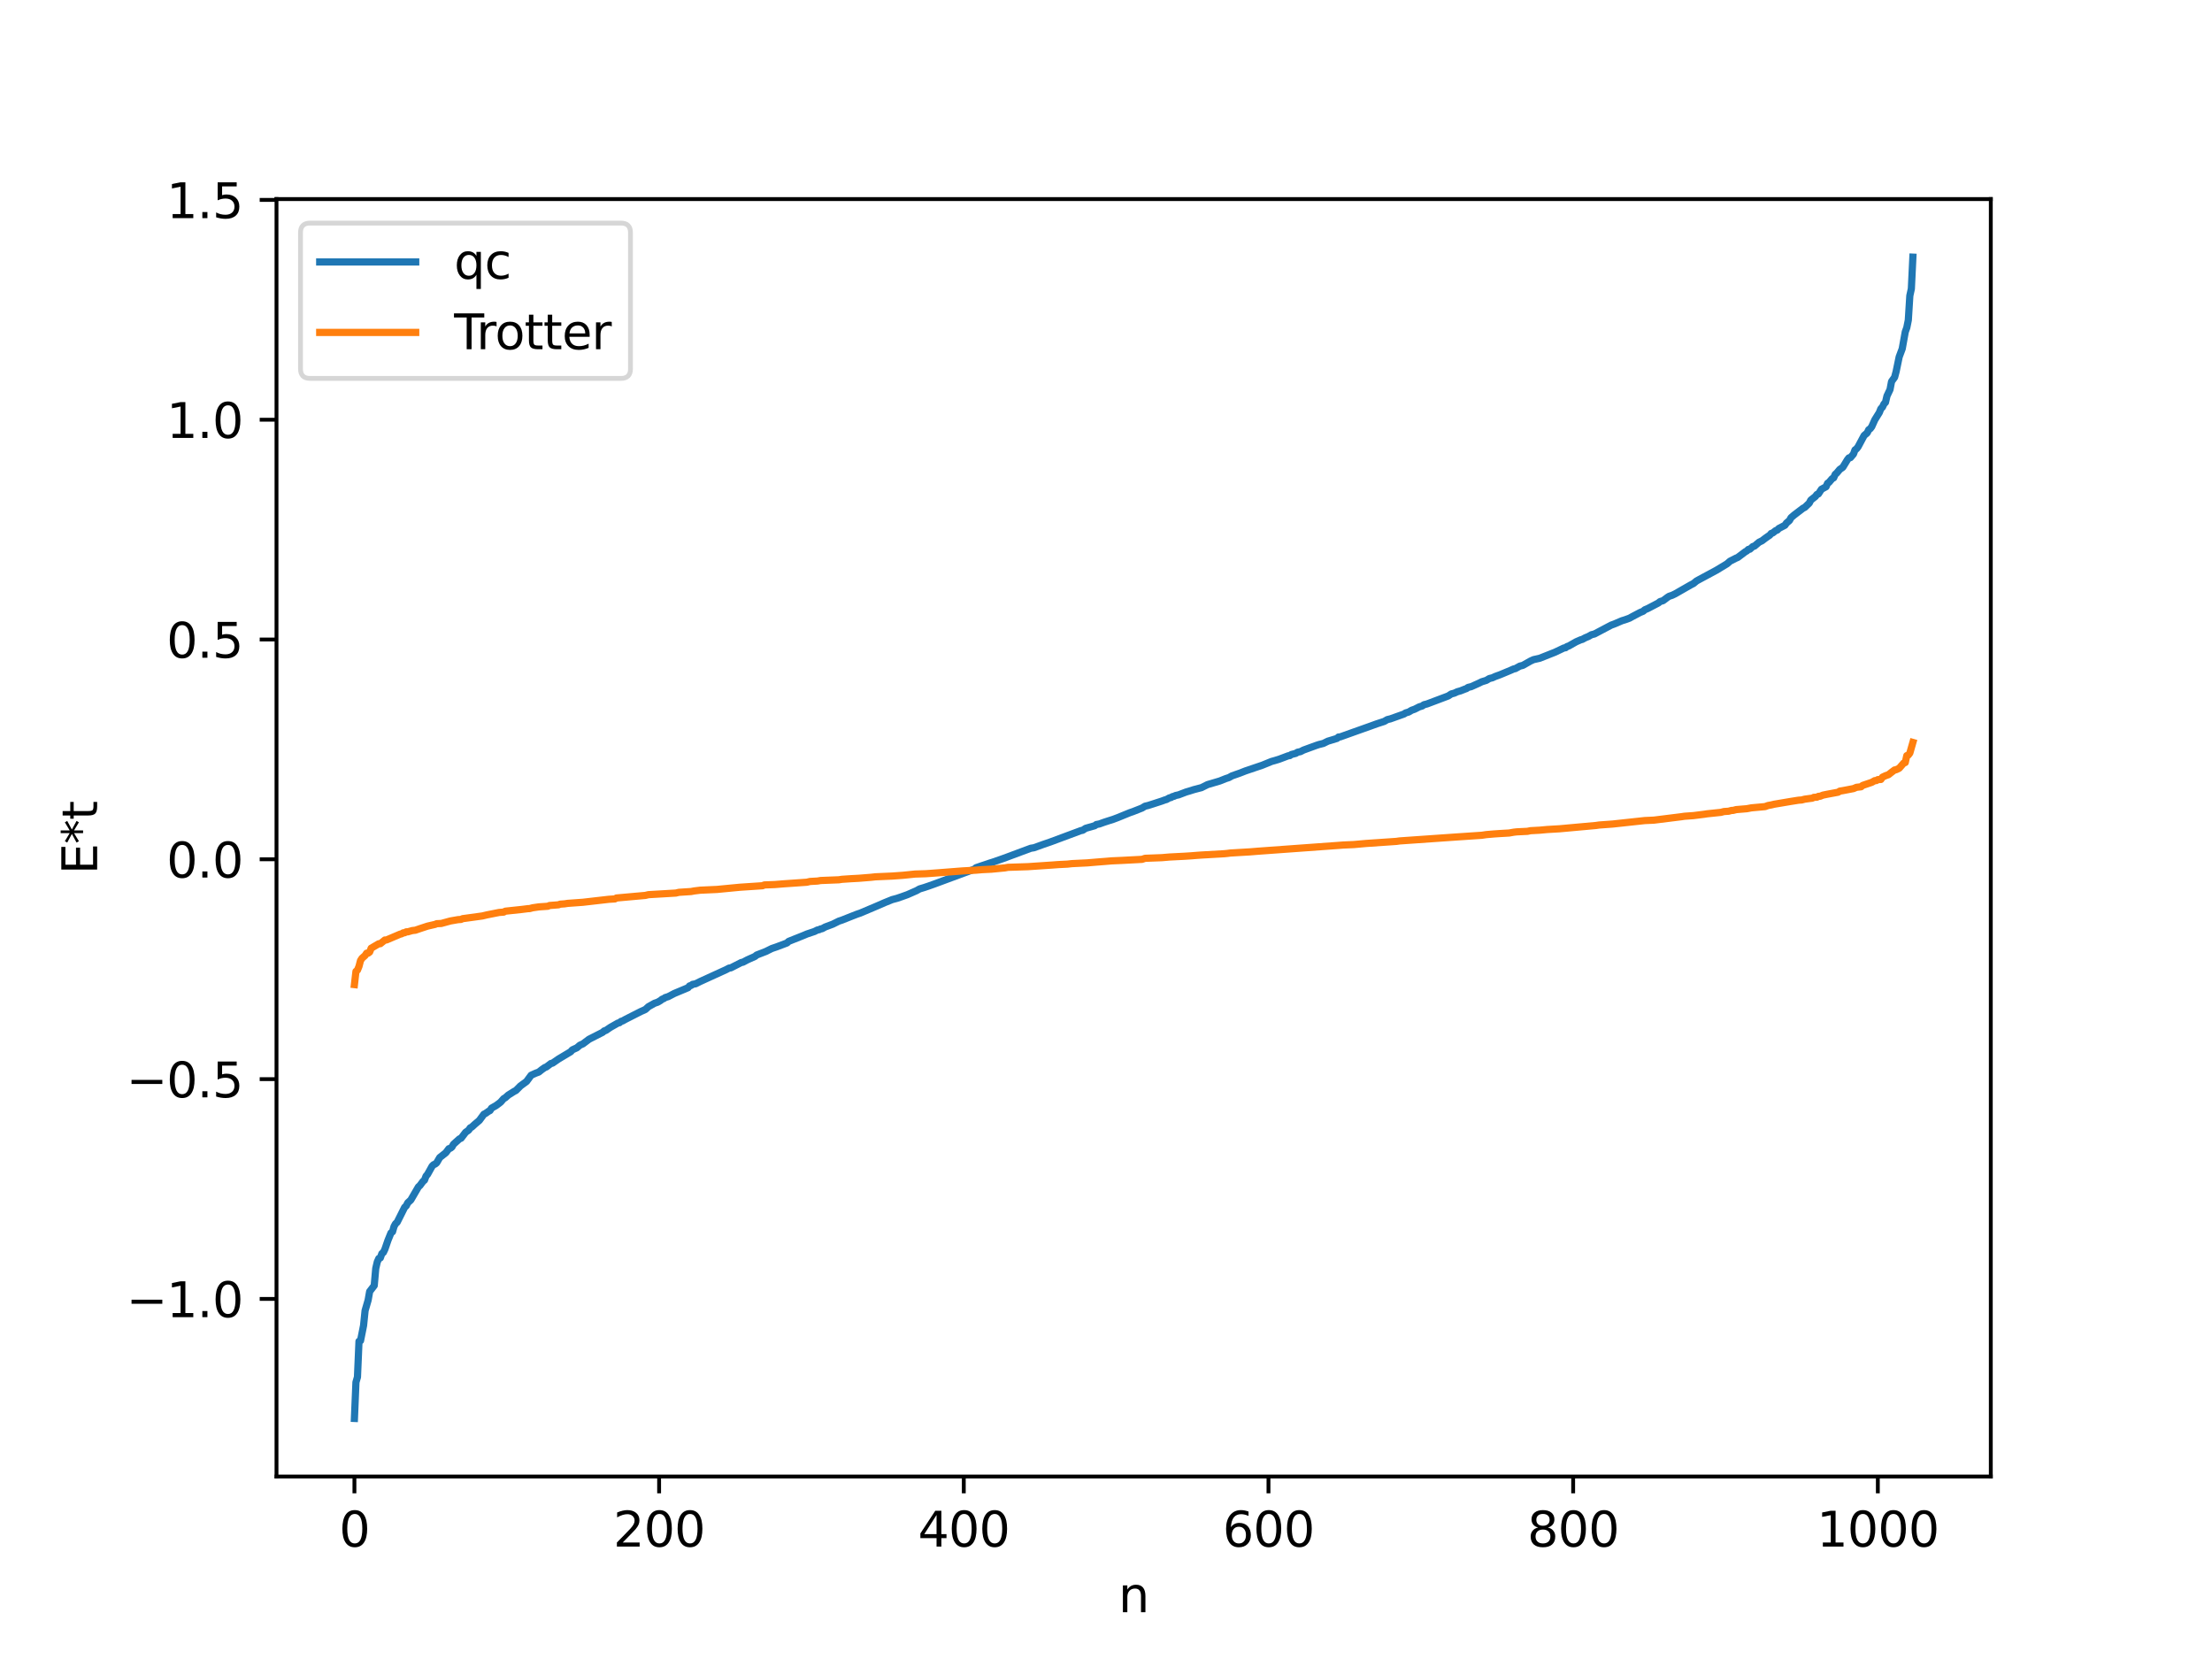 <?xml version="1.0" encoding="utf-8" standalone="no"?>
<!DOCTYPE svg PUBLIC "-//W3C//DTD SVG 1.1//EN"
  "http://www.w3.org/Graphics/SVG/1.1/DTD/svg11.dtd">
<svg xmlns:xlink="http://www.w3.org/1999/xlink" width="460.8pt" height="345.6pt" viewBox="0 0 460.8 345.6" xmlns="http://www.w3.org/2000/svg" version="1.1">
 <defs>
  <style type="text/css">*{stroke-linejoin: round; stroke-linecap: butt}</style>
 </defs>
 <g id="figure_1">
  <g id="patch_1">
   <path d="M 0 345.6 
L 460.8 345.6 
L 460.8 0 
L 0 0 
z
" style="fill: #ffffff"/>
  </g>
  <g id="axes_1">
   <g id="patch_2">
    <path d="M 57.6 307.584 
L 414.72 307.584 
L 414.72 41.472 
L 57.6 41.472 
z
" style="fill: #ffffff"/>
   </g>
   <g id="matplotlib.axis_1">
    <g id="xtick_1">
     <g id="line2d_1">
      <defs>
       <path id="mdf683f773d" d="M 0 0 
L 0 3.5 
" style="stroke: #000000; stroke-width: 0.8"/>
      </defs>
      <g>
       <use xlink:href="#mdf683f773d" x="73.833" y="307.584" style="stroke: #000000; stroke-width: 0.8"/>
      </g>
     </g>
     <g id="text_1">
      <!-- 0 -->
      <g transform="translate(70.651 322.182) scale(0.1 -0.1)">
       <defs>
        <path id="DejaVuSans-30" d="M 2034 4250 
Q 1547 4250 1301 3770 
Q 1056 3291 1056 2328 
Q 1056 1369 1301 889 
Q 1547 409 2034 409 
Q 2525 409 2770 889 
Q 3016 1369 3016 2328 
Q 3016 3291 2770 3770 
Q 2525 4250 2034 4250 
z
M 2034 4750 
Q 2819 4750 3233 4129 
Q 3647 3509 3647 2328 
Q 3647 1150 3233 529 
Q 2819 -91 2034 -91 
Q 1250 -91 836 529 
Q 422 1150 422 2328 
Q 422 3509 836 4129 
Q 1250 4750 2034 4750 
z
" transform="scale(0.016)"/>
       </defs>
       <use xlink:href="#DejaVuSans-30"/>
      </g>
     </g>
    </g>
    <g id="xtick_2">
     <g id="line2d_2">
      <g>
       <use xlink:href="#mdf683f773d" x="137.304" y="307.584" style="stroke: #000000; stroke-width: 0.8"/>
      </g>
     </g>
     <g id="text_2">
      <!-- 200 -->
      <g transform="translate(127.76 322.182) scale(0.1 -0.1)">
       <defs>
        <path id="DejaVuSans-32" d="M 1228 531 
L 3431 531 
L 3431 0 
L 469 0 
L 469 531 
Q 828 903 1448 1529 
Q 2069 2156 2228 2338 
Q 2531 2678 2651 2914 
Q 2772 3150 2772 3378 
Q 2772 3750 2511 3984 
Q 2250 4219 1831 4219 
Q 1534 4219 1204 4116 
Q 875 4013 500 3803 
L 500 4441 
Q 881 4594 1212 4672 
Q 1544 4750 1819 4750 
Q 2544 4750 2975 4387 
Q 3406 4025 3406 3419 
Q 3406 3131 3298 2873 
Q 3191 2616 2906 2266 
Q 2828 2175 2409 1742 
Q 1991 1309 1228 531 
z
" transform="scale(0.016)"/>
       </defs>
       <use xlink:href="#DejaVuSans-32"/>
       <use xlink:href="#DejaVuSans-30" x="63.623"/>
       <use xlink:href="#DejaVuSans-30" x="127.246"/>
      </g>
     </g>
    </g>
    <g id="xtick_3">
     <g id="line2d_3">
      <g>
       <use xlink:href="#mdf683f773d" x="200.775" y="307.584" style="stroke: #000000; stroke-width: 0.8"/>
      </g>
     </g>
     <g id="text_3">
      <!-- 400 -->
      <g transform="translate(191.231 322.182) scale(0.1 -0.1)">
       <defs>
        <path id="DejaVuSans-34" d="M 2419 4116 
L 825 1625 
L 2419 1625 
L 2419 4116 
z
M 2253 4666 
L 3047 4666 
L 3047 1625 
L 3713 1625 
L 3713 1100 
L 3047 1100 
L 3047 0 
L 2419 0 
L 2419 1100 
L 313 1100 
L 313 1709 
L 2253 4666 
z
" transform="scale(0.016)"/>
       </defs>
       <use xlink:href="#DejaVuSans-34"/>
       <use xlink:href="#DejaVuSans-30" x="63.623"/>
       <use xlink:href="#DejaVuSans-30" x="127.246"/>
      </g>
     </g>
    </g>
    <g id="xtick_4">
     <g id="line2d_4">
      <g>
       <use xlink:href="#mdf683f773d" x="264.246" y="307.584" style="stroke: #000000; stroke-width: 0.8"/>
      </g>
     </g>
     <g id="text_4">
      <!-- 600 -->
      <g transform="translate(254.702 322.182) scale(0.1 -0.1)">
       <defs>
        <path id="DejaVuSans-36" d="M 2113 2584 
Q 1688 2584 1439 2293 
Q 1191 2003 1191 1497 
Q 1191 994 1439 701 
Q 1688 409 2113 409 
Q 2538 409 2786 701 
Q 3034 994 3034 1497 
Q 3034 2003 2786 2293 
Q 2538 2584 2113 2584 
z
M 3366 4563 
L 3366 3988 
Q 3128 4100 2886 4159 
Q 2644 4219 2406 4219 
Q 1781 4219 1451 3797 
Q 1122 3375 1075 2522 
Q 1259 2794 1537 2939 
Q 1816 3084 2150 3084 
Q 2853 3084 3261 2657 
Q 3669 2231 3669 1497 
Q 3669 778 3244 343 
Q 2819 -91 2113 -91 
Q 1303 -91 875 529 
Q 447 1150 447 2328 
Q 447 3434 972 4092 
Q 1497 4750 2381 4750 
Q 2619 4750 2861 4703 
Q 3103 4656 3366 4563 
z
" transform="scale(0.016)"/>
       </defs>
       <use xlink:href="#DejaVuSans-36"/>
       <use xlink:href="#DejaVuSans-30" x="63.623"/>
       <use xlink:href="#DejaVuSans-30" x="127.246"/>
      </g>
     </g>
    </g>
    <g id="xtick_5">
     <g id="line2d_5">
      <g>
       <use xlink:href="#mdf683f773d" x="327.717" y="307.584" style="stroke: #000000; stroke-width: 0.8"/>
      </g>
     </g>
     <g id="text_5">
      <!-- 800 -->
      <g transform="translate(318.173 322.182) scale(0.1 -0.1)">
       <defs>
        <path id="DejaVuSans-38" d="M 2034 2216 
Q 1584 2216 1326 1975 
Q 1069 1734 1069 1313 
Q 1069 891 1326 650 
Q 1584 409 2034 409 
Q 2484 409 2743 651 
Q 3003 894 3003 1313 
Q 3003 1734 2745 1975 
Q 2488 2216 2034 2216 
z
M 1403 2484 
Q 997 2584 770 2862 
Q 544 3141 544 3541 
Q 544 4100 942 4425 
Q 1341 4750 2034 4750 
Q 2731 4750 3128 4425 
Q 3525 4100 3525 3541 
Q 3525 3141 3298 2862 
Q 3072 2584 2669 2484 
Q 3125 2378 3379 2068 
Q 3634 1759 3634 1313 
Q 3634 634 3220 271 
Q 2806 -91 2034 -91 
Q 1263 -91 848 271 
Q 434 634 434 1313 
Q 434 1759 690 2068 
Q 947 2378 1403 2484 
z
M 1172 3481 
Q 1172 3119 1398 2916 
Q 1625 2713 2034 2713 
Q 2441 2713 2670 2916 
Q 2900 3119 2900 3481 
Q 2900 3844 2670 4047 
Q 2441 4250 2034 4250 
Q 1625 4250 1398 4047 
Q 1172 3844 1172 3481 
z
" transform="scale(0.016)"/>
       </defs>
       <use xlink:href="#DejaVuSans-38"/>
       <use xlink:href="#DejaVuSans-30" x="63.623"/>
       <use xlink:href="#DejaVuSans-30" x="127.246"/>
      </g>
     </g>
    </g>
    <g id="xtick_6">
     <g id="line2d_6">
      <g>
       <use xlink:href="#mdf683f773d" x="391.188" y="307.584" style="stroke: #000000; stroke-width: 0.8"/>
      </g>
     </g>
     <g id="text_6">
      <!-- 1000 -->
      <g transform="translate(378.463 322.182) scale(0.1 -0.1)">
       <defs>
        <path id="DejaVuSans-31" d="M 794 531 
L 1825 531 
L 1825 4091 
L 703 3866 
L 703 4441 
L 1819 4666 
L 2450 4666 
L 2450 531 
L 3481 531 
L 3481 0 
L 794 0 
L 794 531 
z
" transform="scale(0.016)"/>
       </defs>
       <use xlink:href="#DejaVuSans-31"/>
       <use xlink:href="#DejaVuSans-30" x="63.623"/>
       <use xlink:href="#DejaVuSans-30" x="127.246"/>
       <use xlink:href="#DejaVuSans-30" x="190.869"/>
      </g>
     </g>
    </g>
    <g id="text_7">
     <!-- n -->
     <g transform="translate(232.991 335.861) scale(0.1 -0.1)">
      <defs>
       <path id="DejaVuSans-6e" d="M 3513 2113 
L 3513 0 
L 2938 0 
L 2938 2094 
Q 2938 2591 2744 2837 
Q 2550 3084 2163 3084 
Q 1697 3084 1428 2787 
Q 1159 2491 1159 1978 
L 1159 0 
L 581 0 
L 581 3500 
L 1159 3500 
L 1159 2956 
Q 1366 3272 1645 3428 
Q 1925 3584 2291 3584 
Q 2894 3584 3203 3211 
Q 3513 2838 3513 2113 
z
" transform="scale(0.016)"/>
      </defs>
      <use xlink:href="#DejaVuSans-6e"/>
     </g>
    </g>
   </g>
   <g id="matplotlib.axis_2">
    <g id="ytick_1">
     <g id="line2d_7">
      <defs>
       <path id="mdb4ae6c708" d="M 0 0 
L -3.5 0 
" style="stroke: #000000; stroke-width: 0.8"/>
      </defs>
      <g>
       <use xlink:href="#mdb4ae6c708" x="57.6" y="270.587" style="stroke: #000000; stroke-width: 0.8"/>
      </g>
     </g>
     <g id="text_8">
      <!-- −1.0 -->
      <g transform="translate(26.317 274.386) scale(0.1 -0.1)">
       <defs>
        <path id="DejaVuSans-2212" d="M 678 2272 
L 4684 2272 
L 4684 1741 
L 678 1741 
L 678 2272 
z
" transform="scale(0.016)"/>
        <path id="DejaVuSans-2e" d="M 684 794 
L 1344 794 
L 1344 0 
L 684 0 
L 684 794 
z
" transform="scale(0.016)"/>
       </defs>
       <use xlink:href="#DejaVuSans-2212"/>
       <use xlink:href="#DejaVuSans-31" x="83.789"/>
       <use xlink:href="#DejaVuSans-2e" x="147.412"/>
       <use xlink:href="#DejaVuSans-30" x="179.199"/>
      </g>
     </g>
    </g>
    <g id="ytick_2">
     <g id="line2d_8">
      <g>
       <use xlink:href="#mdb4ae6c708" x="57.6" y="224.798" style="stroke: #000000; stroke-width: 0.8"/>
      </g>
     </g>
     <g id="text_9">
      <!-- −0.5 -->
      <g transform="translate(26.317 228.597) scale(0.1 -0.1)">
       <defs>
        <path id="DejaVuSans-35" d="M 691 4666 
L 3169 4666 
L 3169 4134 
L 1269 4134 
L 1269 2991 
Q 1406 3038 1543 3061 
Q 1681 3084 1819 3084 
Q 2600 3084 3056 2656 
Q 3513 2228 3513 1497 
Q 3513 744 3044 326 
Q 2575 -91 1722 -91 
Q 1428 -91 1123 -41 
Q 819 9 494 109 
L 494 744 
Q 775 591 1075 516 
Q 1375 441 1709 441 
Q 2250 441 2565 725 
Q 2881 1009 2881 1497 
Q 2881 1984 2565 2268 
Q 2250 2553 1709 2553 
Q 1456 2553 1204 2497 
Q 953 2441 691 2322 
L 691 4666 
z
" transform="scale(0.016)"/>
       </defs>
       <use xlink:href="#DejaVuSans-2212"/>
       <use xlink:href="#DejaVuSans-30" x="83.789"/>
       <use xlink:href="#DejaVuSans-2e" x="147.412"/>
       <use xlink:href="#DejaVuSans-35" x="179.199"/>
      </g>
     </g>
    </g>
    <g id="ytick_3">
     <g id="line2d_9">
      <g>
       <use xlink:href="#mdb4ae6c708" x="57.6" y="179.01" style="stroke: #000000; stroke-width: 0.8"/>
      </g>
     </g>
     <g id="text_10">
      <!-- 0.0 -->
      <g transform="translate(34.697 182.809) scale(0.1 -0.1)">
       <use xlink:href="#DejaVuSans-30"/>
       <use xlink:href="#DejaVuSans-2e" x="63.623"/>
       <use xlink:href="#DejaVuSans-30" x="95.41"/>
      </g>
     </g>
    </g>
    <g id="ytick_4">
     <g id="line2d_10">
      <g>
       <use xlink:href="#mdb4ae6c708" x="57.6" y="133.221" style="stroke: #000000; stroke-width: 0.8"/>
      </g>
     </g>
     <g id="text_11">
      <!-- 0.5 -->
      <g transform="translate(34.697 137.021) scale(0.1 -0.1)">
       <use xlink:href="#DejaVuSans-30"/>
       <use xlink:href="#DejaVuSans-2e" x="63.623"/>
       <use xlink:href="#DejaVuSans-35" x="95.41"/>
      </g>
     </g>
    </g>
    <g id="ytick_5">
     <g id="line2d_11">
      <g>
       <use xlink:href="#mdb4ae6c708" x="57.6" y="87.433" style="stroke: #000000; stroke-width: 0.8"/>
      </g>
     </g>
     <g id="text_12">
      <!-- 1.0 -->
      <g transform="translate(34.697 91.232) scale(0.1 -0.1)">
       <use xlink:href="#DejaVuSans-31"/>
       <use xlink:href="#DejaVuSans-2e" x="63.623"/>
       <use xlink:href="#DejaVuSans-30" x="95.41"/>
      </g>
     </g>
    </g>
    <g id="ytick_6">
     <g id="line2d_12">
      <g>
       <use xlink:href="#mdb4ae6c708" x="57.6" y="41.645" style="stroke: #000000; stroke-width: 0.8"/>
      </g>
     </g>
     <g id="text_13">
      <!-- 1.5 -->
      <g transform="translate(34.697 45.444) scale(0.1 -0.1)">
       <use xlink:href="#DejaVuSans-31"/>
       <use xlink:href="#DejaVuSans-2e" x="63.623"/>
       <use xlink:href="#DejaVuSans-35" x="95.41"/>
      </g>
     </g>
    </g>
    <g id="text_14">
     <!-- E*t -->
     <g transform="translate(20.238 182.148) rotate(-90) scale(0.1 -0.1)">
      <defs>
       <path id="DejaVuSans-45" d="M 628 4666 
L 3578 4666 
L 3578 4134 
L 1259 4134 
L 1259 2753 
L 3481 2753 
L 3481 2222 
L 1259 2222 
L 1259 531 
L 3634 531 
L 3634 0 
L 628 0 
L 628 4666 
z
" transform="scale(0.016)"/>
       <path id="DejaVuSans-2a" d="M 3009 3897 
L 1888 3291 
L 3009 2681 
L 2828 2375 
L 1778 3009 
L 1778 1831 
L 1422 1831 
L 1422 3009 
L 372 2375 
L 191 2681 
L 1313 3291 
L 191 3897 
L 372 4206 
L 1422 3572 
L 1422 4750 
L 1778 4750 
L 1778 3572 
L 2828 4206 
L 3009 3897 
z
" transform="scale(0.016)"/>
       <path id="DejaVuSans-74" d="M 1172 4494 
L 1172 3500 
L 2356 3500 
L 2356 3053 
L 1172 3053 
L 1172 1153 
Q 1172 725 1289 603 
Q 1406 481 1766 481 
L 2356 481 
L 2356 0 
L 1766 0 
Q 1100 0 847 248 
Q 594 497 594 1153 
L 594 3053 
L 172 3053 
L 172 3500 
L 594 3500 
L 594 4494 
L 1172 4494 
z
" transform="scale(0.016)"/>
      </defs>
      <use xlink:href="#DejaVuSans-45"/>
      <use xlink:href="#DejaVuSans-2a" x="63.184"/>
      <use xlink:href="#DejaVuSans-74" x="113.184"/>
     </g>
    </g>
   </g>
   <g id="line2d_13">
    <path d="M 73.833 295.488 
L 74.15 287.953 
L 74.467 286.858 
L 74.785 279.411 
L 75.102 279.306 
L 75.737 276.125 
L 76.054 273.022 
L 76.689 270.839 
L 77.006 269.044 
L 77.958 267.81 
L 78.276 264.234 
L 78.593 262.881 
L 78.91 262.165 
L 79.228 262.048 
L 79.545 261.152 
L 79.862 260.908 
L 80.18 260.239 
L 80.815 258.397 
L 81.449 256.833 
L 81.767 256.602 
L 82.084 255.495 
L 82.401 254.916 
L 82.719 254.645 
L 84.305 251.486 
L 84.623 251.21 
L 84.94 250.565 
L 85.575 249.985 
L 86.844 247.8 
L 87.162 247.25 
L 87.479 246.968 
L 88.114 246.11 
L 88.431 245.842 
L 88.748 245.01 
L 89.066 244.637 
L 90.018 242.933 
L 90.335 242.622 
L 90.653 242.491 
L 90.97 242.231 
L 91.605 241.136 
L 92.874 240.136 
L 93.509 239.291 
L 93.826 239.194 
L 94.143 238.949 
L 94.461 238.377 
L 95.73 237.237 
L 96.048 237.121 
L 97 235.874 
L 97.634 235.426 
L 97.952 234.952 
L 98.269 234.792 
L 98.904 234.212 
L 99.856 233.403 
L 100.808 232.109 
L 101.125 231.963 
L 101.76 231.511 
L 102.077 231.352 
L 102.395 230.845 
L 103.347 230.302 
L 103.981 229.837 
L 104.299 229.581 
L 104.934 228.854 
L 105.251 228.69 
L 105.886 228.123 
L 107.155 227.327 
L 107.472 227.178 
L 108.424 226.215 
L 109.694 225.285 
L 110.646 223.993 
L 111.598 223.565 
L 112.233 223.332 
L 112.867 222.825 
L 113.502 222.381 
L 113.82 222.267 
L 114.772 221.542 
L 115.089 221.482 
L 116.358 220.606 
L 118.897 219.087 
L 119.215 218.711 
L 119.849 218.421 
L 120.167 218.278 
L 120.801 217.736 
L 121.436 217.451 
L 122.705 216.497 
L 125.562 215.042 
L 125.879 214.75 
L 126.196 214.67 
L 127.148 214.021 
L 128.735 213.117 
L 129.053 213.051 
L 129.37 212.771 
L 129.687 212.686 
L 130.322 212.333 
L 133.496 210.72 
L 134.448 210.292 
L 135.082 209.71 
L 136.352 208.999 
L 136.986 208.782 
L 137.621 208.413 
L 137.939 208.144 
L 138.256 208.04 
L 138.573 207.813 
L 139.208 207.614 
L 140.477 206.953 
L 143.334 205.755 
L 143.651 205.38 
L 143.968 205.288 
L 144.286 205.057 
L 144.92 204.939 
L 145.872 204.46 
L 151.267 201.997 
L 151.902 201.658 
L 152.22 201.635 
L 154.441 200.501 
L 154.758 200.449 
L 155.71 199.944 
L 157.297 199.232 
L 157.615 198.953 
L 159.519 198.217 
L 160.788 197.589 
L 161.74 197.266 
L 163.962 196.43 
L 164.279 196.111 
L 167.453 194.846 
L 168.087 194.573 
L 169.674 194.043 
L 170.309 193.722 
L 170.626 193.688 
L 170.943 193.509 
L 171.261 193.468 
L 171.896 193.114 
L 173.482 192.519 
L 174.752 191.887 
L 175.386 191.68 
L 177.608 190.797 
L 178.56 190.428 
L 179.195 190.216 
L 182.686 188.738 
L 184.272 188.046 
L 185.859 187.403 
L 186.811 187.15 
L 187.763 186.829 
L 189.033 186.374 
L 190.937 185.537 
L 191.572 185.177 
L 192.524 184.891 
L 193.476 184.57 
L 194.745 184.116 
L 202.996 181.057 
L 203.314 180.762 
L 206.17 179.798 
L 206.805 179.601 
L 209.026 178.828 
L 214.739 176.705 
L 215.373 176.605 
L 216.325 176.267 
L 217.277 175.922 
L 218.864 175.376 
L 225.211 173.015 
L 225.529 172.969 
L 226.163 172.553 
L 228.067 172.01 
L 228.385 171.766 
L 229.02 171.645 
L 229.972 171.3 
L 230.924 170.99 
L 231.876 170.69 
L 232.828 170.332 
L 235.367 169.295 
L 236.001 169.08 
L 237.905 168.33 
L 238.54 167.942 
L 239.175 167.797 
L 240.127 167.494 
L 242.031 166.876 
L 242.666 166.639 
L 242.983 166.559 
L 243.618 166.205 
L 243.935 166.15 
L 244.253 165.939 
L 244.57 165.887 
L 244.887 165.72 
L 245.522 165.584 
L 247.109 164.98 
L 247.743 164.798 
L 248.696 164.495 
L 250.282 164.081 
L 251.552 163.447 
L 254.091 162.699 
L 255.36 162.192 
L 255.995 161.988 
L 256.629 161.633 
L 258.216 161.077 
L 259.486 160.584 
L 262.977 159.402 
L 264.881 158.623 
L 265.515 158.451 
L 266.467 158.159 
L 268.372 157.442 
L 268.689 157.406 
L 269.006 157.178 
L 269.958 156.934 
L 270.276 156.709 
L 270.91 156.58 
L 271.545 156.252 
L 274.084 155.324 
L 274.719 155.111 
L 275.671 154.871 
L 276.623 154.401 
L 277.258 154.21 
L 278.527 153.823 
L 278.844 153.528 
L 279.162 153.519 
L 282.018 152.498 
L 285.509 151.257 
L 286.778 150.795 
L 288.365 150.28 
L 289 149.906 
L 289.634 149.754 
L 292.491 148.737 
L 292.808 148.518 
L 293.443 148.332 
L 294.077 147.958 
L 294.712 147.735 
L 295.664 147.25 
L 296.299 147.063 
L 296.616 146.81 
L 297.251 146.653 
L 301.694 144.981 
L 302.329 144.562 
L 302.963 144.393 
L 303.598 144.099 
L 304.233 143.924 
L 305.185 143.548 
L 305.502 143.44 
L 305.82 143.199 
L 306.454 143.051 
L 308.041 142.342 
L 308.676 142.024 
L 309.628 141.734 
L 310.262 141.351 
L 310.897 141.194 
L 311.532 140.901 
L 312.484 140.56 
L 314.705 139.632 
L 315.34 139.348 
L 315.658 139.295 
L 316.61 138.766 
L 317.244 138.604 
L 318.831 137.704 
L 319.466 137.414 
L 320.735 137.132 
L 323.274 136.126 
L 323.909 135.878 
L 325.813 134.973 
L 326.13 134.941 
L 326.448 134.68 
L 326.765 134.593 
L 328.352 133.692 
L 329.304 133.277 
L 329.621 133.198 
L 330.256 132.852 
L 330.891 132.594 
L 331.525 132.228 
L 332.16 132.067 
L 335.651 130.221 
L 336.286 129.992 
L 337.872 129.313 
L 338.507 129.118 
L 339.459 128.775 
L 340.094 128.419 
L 341.681 127.584 
L 342.315 127.328 
L 342.633 127.032 
L 343.267 126.766 
L 345.489 125.6 
L 345.806 125.319 
L 346.441 125.132 
L 347.393 124.419 
L 347.71 124.219 
L 348.345 124.005 
L 348.98 123.699 
L 352.153 121.881 
L 352.788 121.55 
L 353.423 121.023 
L 354.058 120.677 
L 357.548 118.797 
L 359.77 117.453 
L 360.405 116.903 
L 361.674 116.26 
L 361.991 116.135 
L 363.578 114.94 
L 363.896 114.769 
L 364.213 114.453 
L 364.53 114.411 
L 365.165 113.839 
L 365.482 113.768 
L 366.434 112.958 
L 367.069 112.646 
L 367.704 112.157 
L 368.339 111.709 
L 368.656 111.504 
L 368.973 111.124 
L 369.291 111.025 
L 369.925 110.525 
L 370.243 110.424 
L 370.56 110.086 
L 371.829 109.425 
L 372.147 108.966 
L 372.781 108.428 
L 373.099 107.848 
L 373.734 107.303 
L 375.638 105.852 
L 375.955 105.713 
L 376.907 104.797 
L 377.224 104.181 
L 378.177 103.428 
L 378.494 103.01 
L 378.811 102.889 
L 379.446 101.918 
L 380.398 101.398 
L 380.715 100.676 
L 381.033 100.466 
L 381.667 99.711 
L 381.985 99.546 
L 382.302 98.823 
L 382.62 98.549 
L 383.254 97.79 
L 383.889 97.35 
L 384.841 95.788 
L 385.158 95.384 
L 385.476 95.333 
L 386.11 94.589 
L 386.428 93.726 
L 386.745 93.5 
L 387.062 93.094 
L 388.332 90.721 
L 388.967 90.186 
L 389.284 89.525 
L 389.601 89.309 
L 389.919 88.881 
L 390.553 87.463 
L 391.505 85.93 
L 391.823 85.127 
L 392.14 84.831 
L 392.458 84.155 
L 392.775 83.831 
L 393.092 82.49 
L 393.727 81.145 
L 394.044 79.473 
L 394.679 78.598 
L 394.996 77.411 
L 395.631 74.352 
L 396.266 72.653 
L 396.9 69.14 
L 397.218 68.257 
L 397.535 66.695 
L 397.853 61.602 
L 398.17 60.162 
L 398.487 53.568 
L 398.487 53.568 
" clip-path="url(#p5508dad221)" style="fill: none; stroke: #1f77b4; stroke-width: 1.5; stroke-linecap: square"/>
   </g>
   <g id="line2d_14">
    <path d="M 73.833 205.109 
L 74.15 202.362 
L 74.467 202.093 
L 74.785 201.312 
L 75.102 200.097 
L 75.42 199.615 
L 76.054 199.052 
L 76.372 198.565 
L 76.689 198.565 
L 77.006 198.323 
L 77.324 197.527 
L 78.91 196.598 
L 79.228 196.589 
L 80.18 195.818 
L 80.497 195.818 
L 83.353 194.602 
L 83.671 194.533 
L 83.988 194.325 
L 84.305 194.307 
L 84.623 194.12 
L 84.94 194.12 
L 85.892 193.851 
L 86.527 193.781 
L 87.479 193.453 
L 89.066 192.929 
L 90.653 192.565 
L 90.97 192.422 
L 91.922 192.376 
L 93.826 191.855 
L 95.413 191.578 
L 96.048 191.535 
L 96.365 191.373 
L 97 191.291 
L 100.491 190.81 
L 101.443 190.583 
L 103.981 190.081 
L 104.934 190.007 
L 105.251 189.818 
L 108.742 189.446 
L 110.011 189.286 
L 110.329 189.277 
L 110.963 189.108 
L 112.233 188.922 
L 114.137 188.788 
L 114.454 188.634 
L 116.358 188.487 
L 116.676 188.356 
L 117.628 188.285 
L 118.262 188.187 
L 121.436 187.958 
L 126.831 187.339 
L 128.1 187.259 
L 128.418 187.07 
L 134.448 186.53 
L 135.082 186.375 
L 140.795 186.04 
L 141.429 185.887 
L 143.968 185.722 
L 144.603 185.6 
L 145.872 185.445 
L 149.363 185.285 
L 154.124 184.829 
L 158.884 184.512 
L 159.201 184.351 
L 161.423 184.266 
L 163.01 184.134 
L 168.087 183.783 
L 168.722 183.628 
L 170.309 183.538 
L 170.943 183.427 
L 174.752 183.277 
L 175.386 183.177 
L 177.291 183.049 
L 178.877 182.965 
L 181.416 182.761 
L 182.368 182.655 
L 185.859 182.5 
L 188.081 182.341 
L 189.033 182.245 
L 190.62 182.081 
L 192.841 182.011 
L 193.793 181.944 
L 195.38 181.828 
L 200.458 181.433 
L 203.314 181.272 
L 204.583 181.163 
L 206.487 181.071 
L 209.343 180.797 
L 209.978 180.68 
L 214.104 180.546 
L 219.181 180.203 
L 220.451 180.108 
L 222.355 180.014 
L 223.307 179.907 
L 226.481 179.753 
L 228.702 179.566 
L 230.289 179.443 
L 231.558 179.334 
L 233.78 179.235 
L 237.905 179.017 
L 238.54 178.802 
L 242.031 178.669 
L 243.618 178.533 
L 246.791 178.37 
L 248.061 178.288 
L 249.33 178.186 
L 250.282 178.118 
L 255.043 177.846 
L 255.677 177.783 
L 256.312 177.7 
L 260.438 177.456 
L 262.024 177.326 
L 278.844 176.109 
L 279.796 176.036 
L 282.018 175.938 
L 284.557 175.71 
L 290.904 175.277 
L 291.539 175.183 
L 303.281 174.366 
L 308.676 174.003 
L 309.628 173.863 
L 311.215 173.727 
L 312.484 173.642 
L 314.388 173.531 
L 315.34 173.361 
L 315.975 173.288 
L 318.196 173.18 
L 318.831 173.047 
L 320.735 172.945 
L 322.322 172.799 
L 324.861 172.652 
L 332.477 171.961 
L 333.112 171.866 
L 335.968 171.659 
L 342.633 170.937 
L 344.537 170.85 
L 350.249 170.138 
L 350.884 170.042 
L 352.788 169.904 
L 355.01 169.624 
L 355.644 169.527 
L 358.5 169.229 
L 359.135 169.059 
L 360.087 168.997 
L 360.722 168.824 
L 361.039 168.821 
L 361.674 168.656 
L 363.896 168.47 
L 364.848 168.289 
L 367.386 168.059 
L 367.704 168.028 
L 368.339 167.795 
L 368.973 167.686 
L 369.608 167.533 
L 373.099 166.944 
L 374.686 166.693 
L 375.32 166.649 
L 375.955 166.481 
L 377.224 166.31 
L 377.542 166.275 
L 377.859 166.102 
L 378.494 166.073 
L 378.811 165.891 
L 379.129 165.889 
L 379.763 165.636 
L 380.715 165.442 
L 382.937 165.028 
L 383.254 164.805 
L 383.889 164.704 
L 386.11 164.279 
L 386.745 164.01 
L 387.697 163.901 
L 388.015 163.62 
L 389.919 162.976 
L 390.553 162.616 
L 390.871 162.61 
L 391.188 162.407 
L 391.823 162.375 
L 392.14 161.902 
L 392.775 161.602 
L 393.41 161.377 
L 394.044 160.873 
L 394.679 160.397 
L 394.996 160.349 
L 395.631 160.047 
L 396.583 158.952 
L 396.9 158.855 
L 397.218 157.412 
L 397.535 157.299 
L 397.853 156.883 
L 398.487 154.665 
L 398.487 154.665 
" clip-path="url(#p5508dad221)" style="fill: none; stroke: #ff7f0e; stroke-width: 1.5; stroke-linecap: square"/>
   </g>
   <g id="patch_3">
    <path d="M 57.6 307.584 
L 57.6 41.472 
" style="fill: none; stroke: #000000; stroke-width: 0.8; stroke-linejoin: miter; stroke-linecap: square"/>
   </g>
   <g id="patch_4">
    <path d="M 414.72 307.584 
L 414.72 41.472 
" style="fill: none; stroke: #000000; stroke-width: 0.8; stroke-linejoin: miter; stroke-linecap: square"/>
   </g>
   <g id="patch_5">
    <path d="M 57.6 307.584 
L 414.72 307.584 
" style="fill: none; stroke: #000000; stroke-width: 0.8; stroke-linejoin: miter; stroke-linecap: square"/>
   </g>
   <g id="patch_6">
    <path d="M 57.6 41.472 
L 414.72 41.472 
" style="fill: none; stroke: #000000; stroke-width: 0.8; stroke-linejoin: miter; stroke-linecap: square"/>
   </g>
   <g id="legend_1">
    <g id="patch_7">
     <path d="M 64.6 78.828 
L 129.342 78.828 
Q 131.342 78.828 131.342 76.828 
L 131.342 48.472 
Q 131.342 46.472 129.342 46.472 
L 64.6 46.472 
Q 62.6 46.472 62.6 48.472 
L 62.6 76.828 
Q 62.6 78.828 64.6 78.828 
z
" style="fill: #ffffff; opacity: 0.8; stroke: #cccccc; stroke-linejoin: miter"/>
    </g>
    <g id="line2d_15">
     <path d="M 66.6 54.57 
L 76.6 54.57 
L 86.6 54.57 
" style="fill: none; stroke: #1f77b4; stroke-width: 1.5; stroke-linecap: square"/>
    </g>
    <g id="text_15">
     <!-- qc -->
     <g transform="translate(94.6 58.07) scale(0.1 -0.1)">
      <defs>
       <path id="DejaVuSans-71" d="M 947 1747 
Q 947 1113 1208 752 
Q 1469 391 1925 391 
Q 2381 391 2643 752 
Q 2906 1113 2906 1747 
Q 2906 2381 2643 2742 
Q 2381 3103 1925 3103 
Q 1469 3103 1208 2742 
Q 947 2381 947 1747 
z
M 2906 525 
Q 2725 213 2448 61 
Q 2172 -91 1784 -91 
Q 1150 -91 751 415 
Q 353 922 353 1747 
Q 353 2572 751 3078 
Q 1150 3584 1784 3584 
Q 2172 3584 2448 3432 
Q 2725 3281 2906 2969 
L 2906 3500 
L 3481 3500 
L 3481 -1331 
L 2906 -1331 
L 2906 525 
z
" transform="scale(0.016)"/>
       <path id="DejaVuSans-63" d="M 3122 3366 
L 3122 2828 
Q 2878 2963 2633 3030 
Q 2388 3097 2138 3097 
Q 1578 3097 1268 2742 
Q 959 2388 959 1747 
Q 959 1106 1268 751 
Q 1578 397 2138 397 
Q 2388 397 2633 464 
Q 2878 531 3122 666 
L 3122 134 
Q 2881 22 2623 -34 
Q 2366 -91 2075 -91 
Q 1284 -91 818 406 
Q 353 903 353 1747 
Q 353 2603 823 3093 
Q 1294 3584 2113 3584 
Q 2378 3584 2631 3529 
Q 2884 3475 3122 3366 
z
" transform="scale(0.016)"/>
      </defs>
      <use xlink:href="#DejaVuSans-71"/>
      <use xlink:href="#DejaVuSans-63" x="63.477"/>
     </g>
    </g>
    <g id="line2d_16">
     <path d="M 66.6 69.249 
L 76.6 69.249 
L 86.6 69.249 
" style="fill: none; stroke: #ff7f0e; stroke-width: 1.5; stroke-linecap: square"/>
    </g>
    <g id="text_16">
     <!-- Trotter -->
     <g transform="translate(94.6 72.749) scale(0.1 -0.1)">
      <defs>
       <path id="DejaVuSans-54" d="M -19 4666 
L 3928 4666 
L 3928 4134 
L 2272 4134 
L 2272 0 
L 1638 0 
L 1638 4134 
L -19 4134 
L -19 4666 
z
" transform="scale(0.016)"/>
       <path id="DejaVuSans-72" d="M 2631 2963 
Q 2534 3019 2420 3045 
Q 2306 3072 2169 3072 
Q 1681 3072 1420 2755 
Q 1159 2438 1159 1844 
L 1159 0 
L 581 0 
L 581 3500 
L 1159 3500 
L 1159 2956 
Q 1341 3275 1631 3429 
Q 1922 3584 2338 3584 
Q 2397 3584 2469 3576 
Q 2541 3569 2628 3553 
L 2631 2963 
z
" transform="scale(0.016)"/>
       <path id="DejaVuSans-6f" d="M 1959 3097 
Q 1497 3097 1228 2736 
Q 959 2375 959 1747 
Q 959 1119 1226 758 
Q 1494 397 1959 397 
Q 2419 397 2687 759 
Q 2956 1122 2956 1747 
Q 2956 2369 2687 2733 
Q 2419 3097 1959 3097 
z
M 1959 3584 
Q 2709 3584 3137 3096 
Q 3566 2609 3566 1747 
Q 3566 888 3137 398 
Q 2709 -91 1959 -91 
Q 1206 -91 779 398 
Q 353 888 353 1747 
Q 353 2609 779 3096 
Q 1206 3584 1959 3584 
z
" transform="scale(0.016)"/>
       <path id="DejaVuSans-65" d="M 3597 1894 
L 3597 1613 
L 953 1613 
Q 991 1019 1311 708 
Q 1631 397 2203 397 
Q 2534 397 2845 478 
Q 3156 559 3463 722 
L 3463 178 
Q 3153 47 2828 -22 
Q 2503 -91 2169 -91 
Q 1331 -91 842 396 
Q 353 884 353 1716 
Q 353 2575 817 3079 
Q 1281 3584 2069 3584 
Q 2775 3584 3186 3129 
Q 3597 2675 3597 1894 
z
M 3022 2063 
Q 3016 2534 2758 2815 
Q 2500 3097 2075 3097 
Q 1594 3097 1305 2825 
Q 1016 2553 972 2059 
L 3022 2063 
z
" transform="scale(0.016)"/>
      </defs>
      <use xlink:href="#DejaVuSans-54"/>
      <use xlink:href="#DejaVuSans-72" x="46.334"/>
      <use xlink:href="#DejaVuSans-6f" x="85.197"/>
      <use xlink:href="#DejaVuSans-74" x="146.379"/>
      <use xlink:href="#DejaVuSans-74" x="185.588"/>
      <use xlink:href="#DejaVuSans-65" x="224.797"/>
      <use xlink:href="#DejaVuSans-72" x="286.32"/>
     </g>
    </g>
   </g>
  </g>
 </g>
 <defs>
  <clipPath id="p5508dad221">
   <rect x="57.6" y="41.472" width="357.12" height="266.112"/>
  </clipPath>
 </defs>
</svg>
